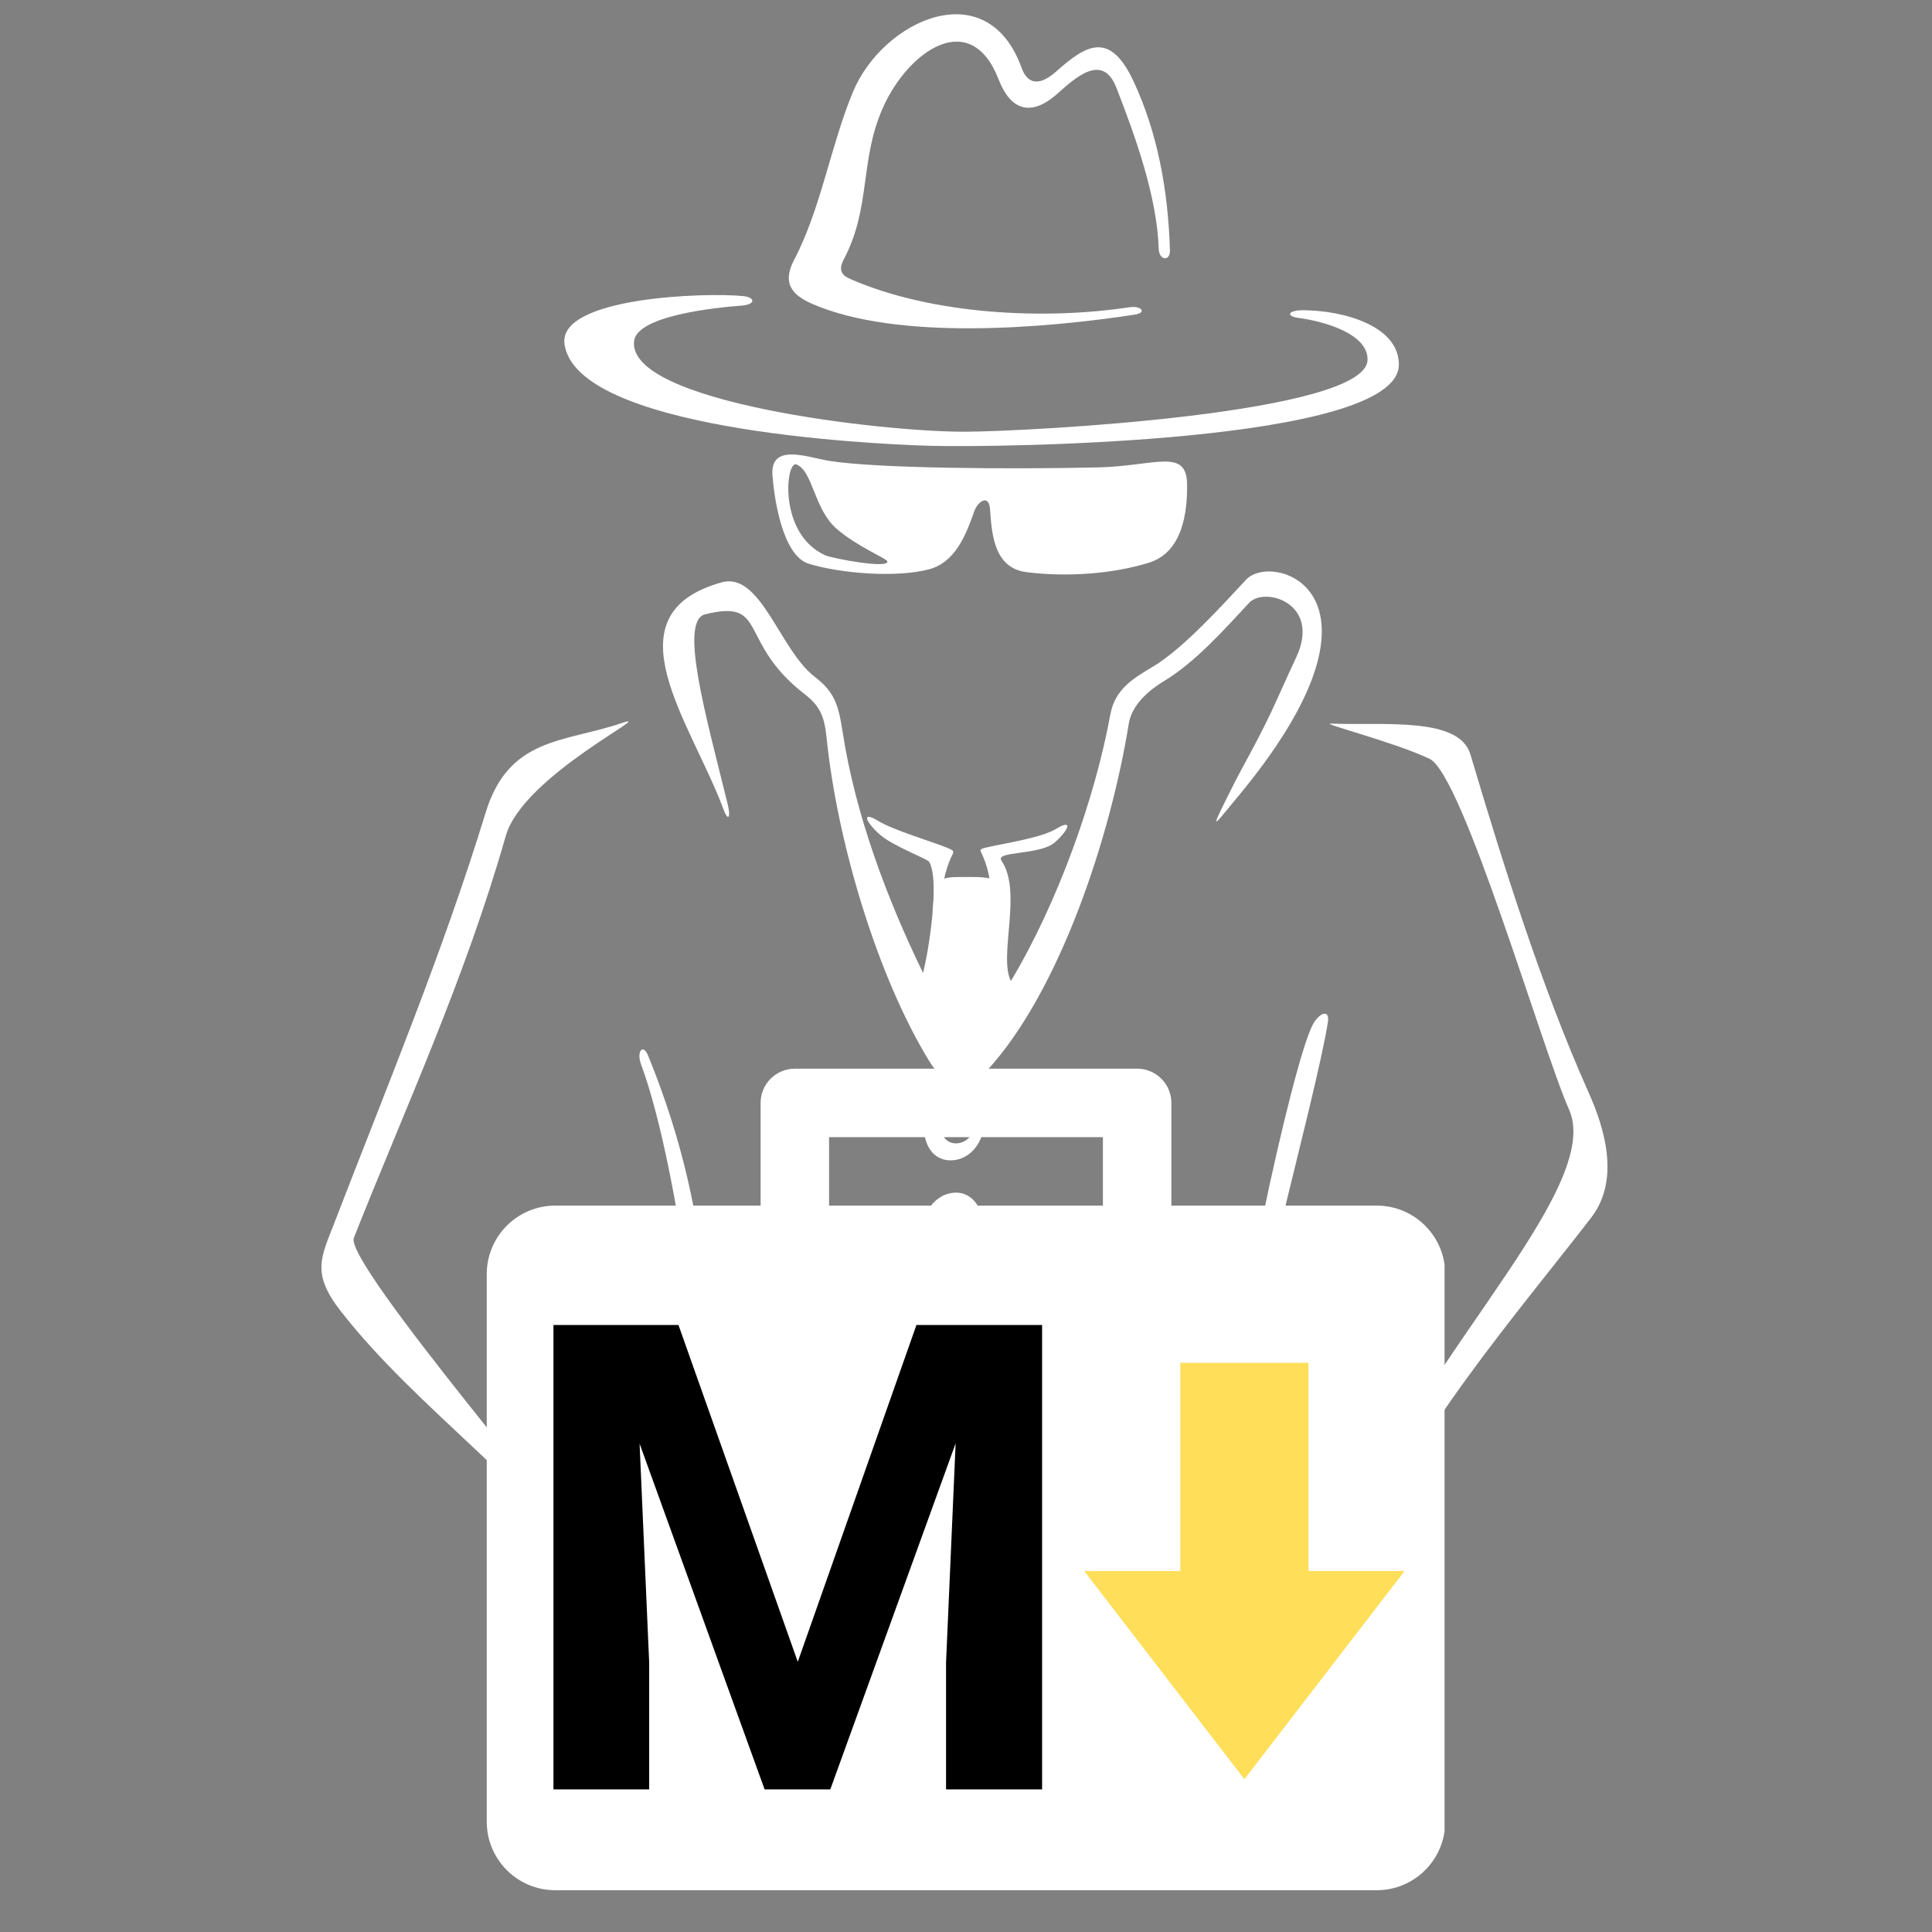 <svg xmlns="http://www.w3.org/2000/svg" xmlns:xlink="http://www.w3.org/1999/xlink" width="500" zoomAndPan="magnify" viewBox="0 0 375 375" height="500" preserveAspectRatio="xMidYMid meet" version="1.0"><rect x="0" y="0" width="375" height="375" fill="#808080" stroke="none"/><defs><g/><clipPath id="59473f6996"><path d="M 94.387 207.43 L 280.387 207.43 L 280.387 367 L 94.387 367 Z M 94.387 207.43 " clip-rule="nonzero"/></clipPath><clipPath id="76501771b0"><path d="M 210.445 264.484 L 272.625 264.484 L 272.625 345.379 L 210.445 345.379 Z M 210.445 264.484 " clip-rule="nonzero"/></clipPath></defs><path fill="#ffffff" d="M 180.703 86.535 C 193.137 86.879 271.461 86.055 271.52 70.793 C 271.555 63.199 260.633 60.215 252.852 60.215 C 250.078 60.215 249.406 61.363 252.16 61.727 C 257.172 62.395 265.645 64.863 265.434 69.914 C 264.996 80.277 199.871 83.742 187.379 83.797 C 171.523 83.875 121.66 78.156 123.078 66.203 C 123.652 61.246 138.934 59.699 143.961 59.316 C 146.621 59.125 146.754 57.711 144.137 57.461 C 137.172 56.754 108.254 57.613 109.574 66.812 C 111.887 83.148 166.934 86.152 180.703 86.535 Z M 180.703 86.535 " fill-opacity="1" fill-rule="nonzero"/><path fill="#ffffff" d="M 157.582 58.953 C 174.145 66.203 202.91 63.715 220.219 61.074 C 222.668 60.711 221.617 59.277 219.168 59.641 C 202.68 62.148 180.84 61.074 165.039 54.152 C 163.223 53.367 162.727 52.336 163.816 50.27 C 169.133 40.152 166.781 31.008 171.484 20.66 C 176.363 9.914 188.395 1.383 193.844 15.441 C 196.102 21.254 199.965 22.859 205.227 18.195 C 208.801 15.02 214.043 10.18 216.699 17.047 C 220.391 26.516 224.602 38.258 224.906 48.32 C 224.984 50.574 227.164 50.805 227.086 48.547 C 226.723 36.938 224.695 25.789 220.012 15.766 C 215.383 5.859 210.754 8.766 205.035 13.852 C 201.992 16.551 199.543 16.645 198.281 13.145 C 191.57 -5.406 171.41 3.926 165.594 17.754 C 161.254 28.121 159.379 40.438 154.137 50.441 C 151.824 54.84 153.582 57.191 157.582 58.953 Z M 157.582 58.953 " fill-opacity="1" fill-rule="nonzero"/><path fill="#ffffff" d="M 228.52 291.512 C 223.527 291.168 214.254 292.641 207.273 294.191 C 209.223 292.047 210.734 288.797 210.391 284.32 C 217.484 283.441 224.656 282.828 225.922 282.734 C 228.121 282.562 230.262 280.516 226.57 280.266 C 222.648 279.996 216.07 280.859 210.047 281.988 C 210.008 281.758 209.969 281.527 209.91 281.297 C 208.133 273.914 202.223 271.543 203.945 276.113 C 204.574 277.797 205.035 280.344 205.281 282.98 C 202.719 283.555 200.461 284.148 198.855 284.645 C 197.309 283 194.992 283.02 192.773 283.996 C 192.754 283.957 192.734 283.918 192.695 283.863 C 191.988 282.754 190.918 281.969 189.715 281.508 C 189.828 281.297 189.98 280.707 190.152 279.691 C 190.652 276.918 189.543 269.441 187.879 266.668 C 187.648 266.285 187.457 266.055 187.305 265.863 C 189.617 264.715 191.168 262.078 191.301 258.996 C 191.492 255.02 189.062 252.016 185.66 252.34 C 182.254 252.668 179.52 256.168 179.559 260.145 C 179.594 264.141 181.871 266.781 185.277 266.457 C 185.754 266.418 186.215 266.305 186.652 266.133 C 186.672 266.551 186.785 267.164 187.055 267.871 C 188.297 271.332 189.523 275.926 189.484 279.652 C 189.465 280.535 189.504 281.145 189.559 281.414 C 186.156 280.227 181.738 281.605 180.973 285.793 C 179.844 292.047 183.094 294 186.328 293.98 C 186.176 295.891 186.367 297.711 186.785 299.066 C 187.723 302.07 189.387 298.801 189.254 296.809 C 189.004 293.348 195.355 285.66 197.977 288.316 C 203.312 293.75 187.379 301.383 185.371 302.797 C 174.395 310.484 177.645 336.996 184.379 344.227 C 186.387 346.387 177.605 328.082 183.977 311.156 C 186.348 304.883 194.457 302.336 198.703 297.883 C 199.145 297.785 199.602 297.672 200.137 297.535 C 201.113 297.289 202.281 297.039 203.582 296.809 C 203.676 296.828 203.789 296.809 203.945 296.754 C 212.473 295.242 226.129 294.094 227.91 293.961 C 230.051 293.809 232.211 291.762 228.52 291.512 Z M 182.75 259.609 C 182.73 257.332 184.32 255.324 186.309 255.152 C 188.277 254.98 189.695 256.684 189.578 258.957 C 189.465 261.195 188.051 263.031 186.078 263.223 C 184.09 263.395 182.77 261.902 182.75 259.609 Z M 189.352 286.328 C 188.051 287.609 187.207 289.406 186.73 291.301 C 183.383 291.016 182.082 289.027 183.422 285.582 C 184.777 282.082 189.371 283.039 191.129 284.895 C 190.516 285.316 189.906 285.793 189.352 286.328 Z M 199.734 285.965 C 201.363 285.621 203.312 285.297 205.418 284.988 C 205.625 288.871 205.418 292.562 204.707 293.73 C 204.441 294.152 204.211 294.574 203.98 294.973 C 202.414 295.375 201.074 295.758 200.098 296.082 C 201.629 293.578 201.898 290.441 199.734 285.965 Z M 199.734 285.965 " fill-opacity="1" fill-rule="nonzero"/><path fill="#ffffff" d="M 154.348 280.113 C 154.426 279.73 154.5 279.367 154.578 279.023 C 155.555 275.062 152.801 275.828 150.867 279.996 C 147.691 279.961 144.766 280.094 142.645 280.477 C 142.508 280.496 142.414 280.535 142.301 280.551 C 142.395 280.188 142.375 279.672 142.125 279.004 C 135.395 261.082 140.098 239.891 125.793 204.887 C 124.797 202.477 123.516 204.086 124.414 206.551 C 132.582 228.738 135.797 272.633 139.852 279.824 C 140.234 280.496 140.652 280.879 141.055 281.07 C 140.023 281.852 141.688 282.945 143.352 282.887 C 144.039 282.867 146.582 282.789 149.891 282.754 C 149.664 283.574 149.473 284.453 149.355 285.41 C 149.164 286.844 149.129 288.145 149.145 289.406 C 146.027 289.961 143.18 290.633 141.152 291.418 C 137.688 292.754 140.062 294.133 142.164 293.652 C 142.891 293.48 145.723 292.871 149.355 292.145 C 150.027 296.789 152.109 299.965 154.234 301.609 C 157.695 304.309 156.492 301.879 155 299.355 C 154.367 298.281 153.945 294.992 153.812 291.262 C 159.32 290.23 165.402 289.219 169 289.062 C 176.266 288.758 174.336 288.051 169.363 287.648 C 166.648 287.438 160.145 287.82 153.773 288.68 C 153.773 286.637 153.852 284.57 154.023 282.734 C 159.895 282.734 166.703 282.867 170.531 283.422 C 177.758 284.492 175.941 283.422 171.086 282.102 C 168.254 281.316 161.137 280.418 154.348 280.113 Z M 154.348 280.113 " fill-opacity="1" fill-rule="nonzero"/><path fill="#ffffff" d="M 178.926 239.316 C 178.965 243.312 181.242 245.953 184.645 245.629 C 188.051 245.301 190.496 242.07 190.688 238.168 C 190.879 234.191 188.449 231.188 185.047 231.512 C 181.621 231.816 178.887 235.32 178.926 239.316 Z M 188.969 238.109 C 188.852 240.348 187.438 242.203 185.469 242.375 C 183.477 242.547 182.16 241.055 182.141 238.781 C 182.121 236.504 183.707 234.496 185.695 234.324 C 187.668 234.113 189.082 235.836 188.969 238.109 Z M 188.969 238.109 " fill-opacity="1" fill-rule="nonzero"/><path fill="#ffffff" d="M 185.449 211.066 C 182.043 211.391 179.309 214.891 179.348 218.891 C 179.387 222.887 181.66 225.527 185.066 225.199 C 188.469 224.875 190.918 221.645 191.109 217.742 C 191.281 213.723 188.852 210.742 185.449 211.066 Z M 185.867 221.91 C 183.898 222.102 182.559 220.59 182.543 218.316 C 182.523 216.039 184.109 214.031 186.098 213.859 C 188.07 213.688 189.484 215.387 189.387 217.664 C 189.273 219.883 187.859 221.738 185.867 221.91 Z M 185.867 221.91 " fill-opacity="1" fill-rule="nonzero"/><path fill="#ffffff" d="M 247.934 135.613 C 244.777 142.652 241.641 147.969 239.805 151.562 C 234.277 162.484 235.445 160.418 239.883 155.102 C 273.258 115.203 247.113 106.863 241.871 112.508 C 237.109 117.633 229.688 125.82 223.91 129.32 C 220.199 131.559 216.453 133.586 215.516 138.672 C 212.57 154.836 205.359 175.164 196.215 190.41 C 193.75 185.609 198.512 173.062 194.379 167.055 C 193.043 165.125 201.973 166.062 204.824 163.441 C 207.73 160.781 208.094 158.984 204.996 160.879 C 202.07 162.676 194.59 163.746 191.551 164.473 C 189.867 164.875 190.23 164.895 190.785 166.195 C 191.398 167.59 191.797 169.027 192.047 170.5 C 190.633 170.137 188.262 170.23 185.812 170.23 C 184.703 170.23 183.879 170.344 183.27 170.535 C 183.555 169.219 183.957 167.918 184.512 166.617 C 185.066 165.336 185.523 165.258 183.996 164.609 C 181.105 163.402 173.496 161.184 170.473 159.348 C 167.355 157.434 167.738 159.234 170.684 161.91 C 173.227 164.227 179.957 166.637 180.359 167.305 C 181.145 168.645 181.316 171.418 181.184 174.609 C 181.066 175.605 181.012 176.543 180.992 177.383 C 180.59 181.879 179.75 186.566 179.156 188.84 C 172.039 174.191 165.977 157.934 163.531 141.941 C 162.727 136.703 161.922 134.273 158.098 131.328 C 151.289 126.086 147.672 110.898 140.043 113.043 C 117.645 119.316 134.227 140.316 140.426 157.09 C 141.344 159.578 141.879 158.66 141.246 156.098 C 137.078 139.148 131.742 120.52 136.867 119.238 C 149.203 116.18 143.043 124.594 156.203 134.75 C 159.148 137.027 160.012 139.055 160.43 143.109 C 162.477 163.363 170.281 189.492 180.34 205.922 C 183.098 210.414 186.824 212.941 191.57 207.797 C 205.723 192.398 215.574 162.312 219.094 140.469 C 219.703 136.664 223.223 133.832 225.922 132.207 C 231.984 128.535 237.453 122.395 242.465 117 C 245.43 113.809 256.523 117.039 251.586 127.617 C 250.707 129.512 249.484 132.113 247.934 135.613 Z M 247.934 135.613 " fill-opacity="1" fill-rule="nonzero"/><path fill="#ffffff" d="M 254.82 198.863 C 250.668 206.688 238.199 265.367 239.195 275.637 C 239.441 278.297 241.031 279.652 240.781 276.996 C 239.922 268.082 255.434 213.152 257.746 198.387 C 258.148 195.766 256.008 196.605 254.82 198.863 Z M 254.82 198.863 " fill-opacity="1" fill-rule="nonzero"/><path fill="#ffffff" d="M 195.699 302.91 C 195.547 301.59 194.801 302.129 194.973 303.445 C 196.789 317.523 200.156 332.234 205.703 345.16 C 206.086 346.043 205.512 347.246 204.402 347.781 C 203.352 348.281 204.879 349.082 205.988 348.816 C 207.828 348.375 212.629 347.398 211.422 345.238 C 204.707 332.961 197.27 315.992 195.699 302.91 Z M 195.699 302.91 " fill-opacity="1" fill-rule="nonzero"/><path fill="#ffffff" d="M 133.137 279.52 C 131.914 292.812 126.328 306.758 116.25 313.547 C 116.27 313.395 116.285 313.238 116.285 313.086 C 116.859 307.789 113.609 304.977 113.266 311.652 C 112.883 319.32 113.895 336.441 114.93 344.09 C 115.387 347.477 116.805 350.191 115.98 345.199 C 115.367 341.453 115.348 327.145 115.902 317.734 C 128.031 314.367 133.789 299.602 135.453 279.98 C 135.699 277.34 133.387 276.859 133.137 279.52 Z M 133.137 279.52 " fill-opacity="1" fill-rule="nonzero"/><path fill="#ffffff" d="M 191.836 304.785 C 192.352 303.602 190.652 304.328 190.133 305.512 C 183.191 321.559 184.281 337.875 190.633 353.691 C 191.742 356.465 193.73 360.062 190.059 360.883 C 185.965 361.801 180.418 361.973 177.129 364.957 C 176.23 365.762 176.594 366.699 177.492 365.895 C 180.457 363.219 189.867 365.074 193.617 364.23 C 198.762 363.082 197.898 359.965 196.598 355.738 C 192.258 341.645 185.488 319.035 191.836 304.785 Z M 191.836 304.785 " fill-opacity="1" fill-rule="nonzero"/><path fill="#ffffff" d="M 118.469 307.348 C 112.672 298.492 66.77 245.094 68.68 240.273 C 78.59 215.215 90.238 190.086 98.176 162.234 C 101.52 150.512 128.086 137.832 120.703 140.336 C 109.516 144.141 98.766 143.016 94.273 157.703 C 85.895 185.016 75.07 210.969 64.934 237.27 C 62.352 243.984 60.359 247.082 66.117 254.465 C 81.363 274.012 103.625 288.316 117.473 309.512 C 118.965 311.766 119.961 309.625 118.469 307.348 Z M 118.469 307.348 " fill-opacity="1" fill-rule="nonzero"/><path fill="#ffffff" d="M 308.395 212.156 C 299.348 191.941 291.867 168.164 285.402 146.418 C 283.203 139.055 268.535 140.852 258.301 140.449 C 256.215 140.375 270.582 144.027 277.465 147.277 C 283.93 150.32 299.348 203.723 304.551 215.352 C 311.969 231.953 268.457 270.395 261.363 303.16 C 259.793 310.391 251.07 300.902 248.969 296.695 C 247.879 294.535 246.73 294.574 247.285 297.059 C 249.273 305.703 259.965 315.594 264.824 301.957 C 272.551 280.207 295.387 253.832 308.871 236.312 C 314.551 228.891 311.359 218.812 308.395 212.156 Z M 308.395 212.156 " fill-opacity="1" fill-rule="nonzero"/><path fill="#ffffff" d="M 253.73 309.91 C 245.832 308.727 238.965 291.492 239.195 283.613 C 239.27 280.953 237.375 281.66 237.242 284.32 C 237.051 288.203 237.703 293.254 239.117 298.055 C 237.168 300.711 234.355 305.266 230.988 304.785 C 228.73 304.461 229.094 306.984 231.352 307.312 C 235.504 307.883 238.141 305.379 240.59 302.281 C 243.324 308.938 247.648 314.254 253.328 313.965 C 255.586 313.852 255.969 310.258 253.73 309.91 Z M 253.73 309.91 " fill-opacity="1" fill-rule="nonzero"/><path fill="#ffffff" d="M 156.988 109.426 C 163.184 111.32 173.992 112.184 180.324 110.5 C 185.391 109.16 187.477 103.898 189.102 99.254 C 189.809 97.242 191.969 95.887 192.16 98.812 C 192.508 103.805 192.984 110.25 199.238 111.055 C 206.773 112.008 215.766 111.473 223.012 109.219 C 229.535 107.191 230.473 99.48 230.414 94.051 C 230.34 86.84 224.18 90.473 213.125 90.723 C 195.816 91.105 170.031 90.934 160.871 89.441 C 156.684 88.75 149.473 85.922 149.93 92.27 C 150.273 96.766 151.883 107.879 156.988 109.426 Z M 154.598 90.148 C 157.848 91.523 157.945 98.754 162.383 102.637 C 166.32 106.062 172.098 108.395 172.23 108.949 C 172.559 110.48 161.445 108.355 160.219 107.801 C 150.926 103.633 152.531 89.27 154.598 90.148 Z M 154.598 90.148 " fill-opacity="1" fill-rule="nonzero"/><g clip-path="url(#59473f6996)"><path fill="#ffffff" d="M 267.227 234.008 L 227.363 234.008 L 227.363 214.074 C 227.363 210.406 224.387 207.43 220.719 207.43 L 154.277 207.43 C 150.609 207.43 147.633 210.406 147.633 214.074 L 147.633 234.008 L 107.77 234.008 C 100.434 234.008 94.48 239.961 94.48 247.297 L 94.48 353.602 C 94.48 360.934 100.434 366.887 107.77 366.887 L 267.227 366.887 C 274.562 366.887 280.516 360.934 280.516 353.602 L 280.516 247.297 C 280.516 239.961 274.562 234.008 267.227 234.008 Z M 160.922 220.719 L 214.074 220.719 L 214.074 234.008 L 160.922 234.008 Z M 160.922 220.719 " fill-opacity="1" fill-rule="nonzero"/></g><g clip-path="url(#76501771b0)"><path fill="#ffde59" d="M 229.102 304.934 L 210.445 304.934 L 241.535 345.348 L 272.625 304.934 L 253.973 304.934 L 253.973 264.516 L 229.102 264.516 Z M 229.102 304.934 " fill-opacity="1" fill-rule="nonzero"/></g><g fill="#000000" fill-opacity="1"><g transform="translate(99.379, 347.323)"><g><path d="M 32.312 -90.141 L 55.469 -24.766 L 78.5 -90.141 L 102.891 -90.141 L 102.891 0 L 84.25 0 L 84.25 -24.641 L 86.109 -67.172 L 61.781 0 L 49.031 0 L 24.766 -67.109 L 26.625 -24.641 L 26.625 0 L 8.047 0 L 8.047 -90.141 Z M 32.312 -90.141 "/></g></g></g></svg>